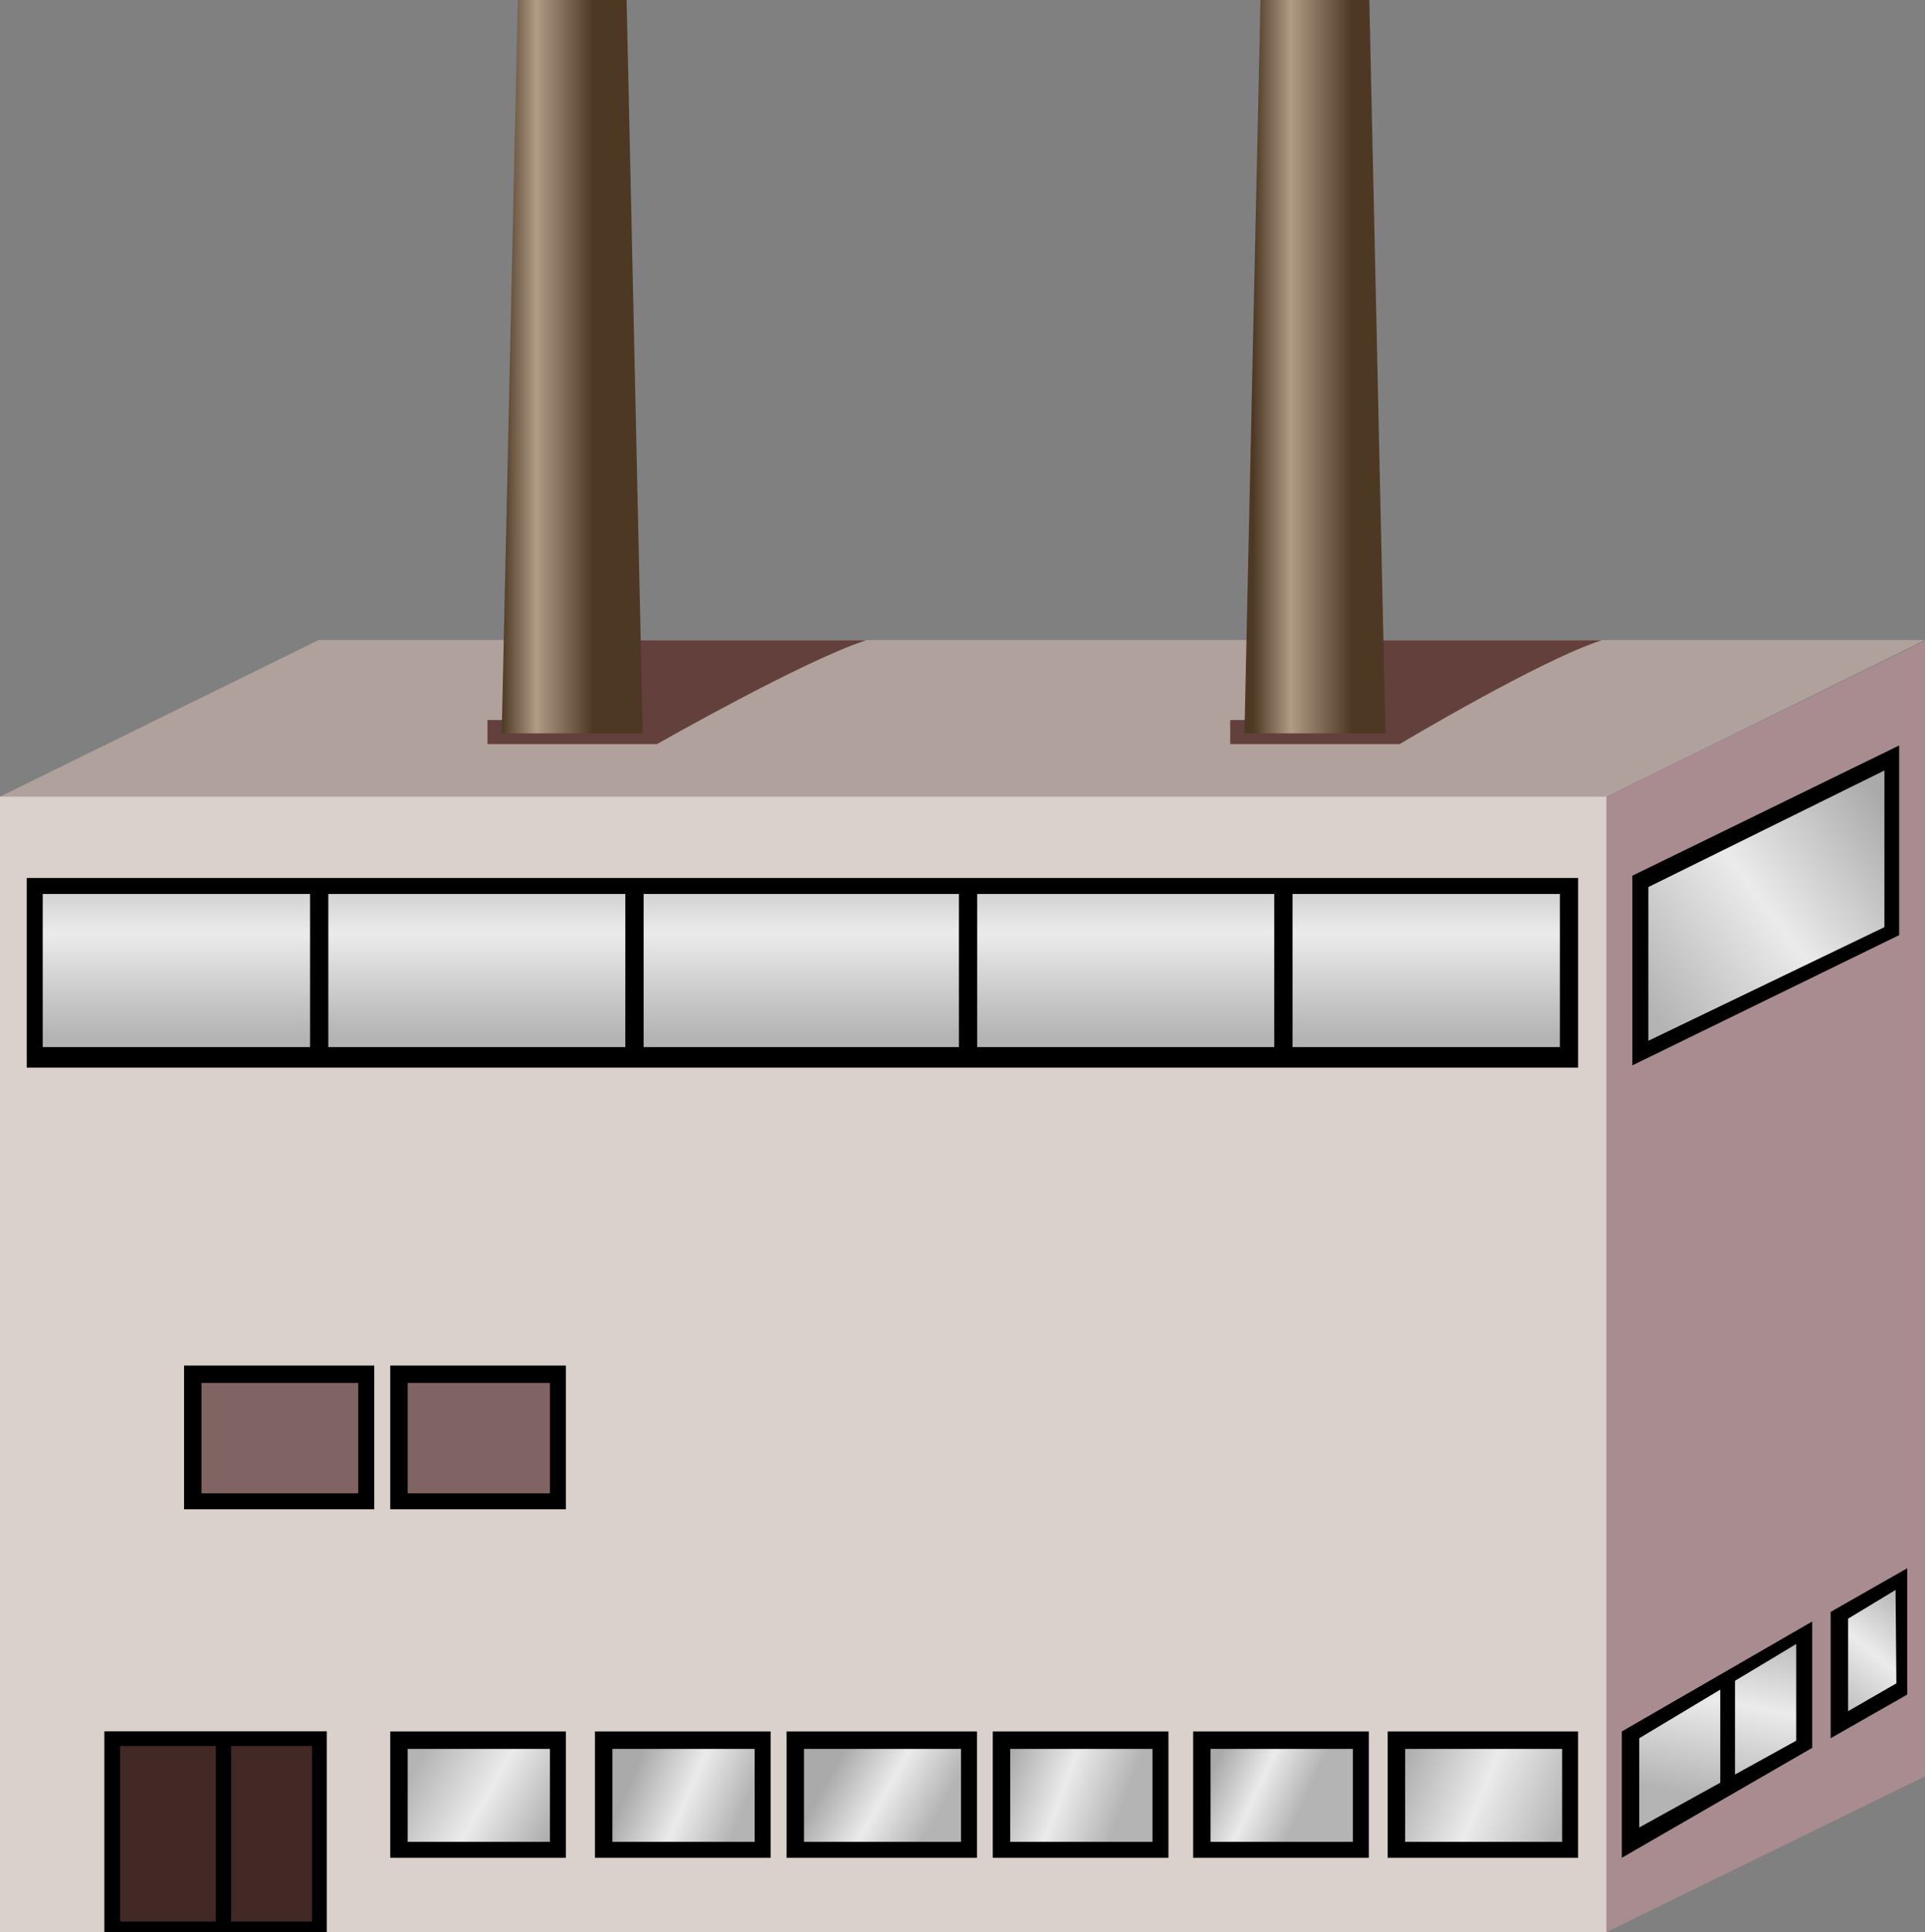 <?xml version="1.0" encoding="utf-8"?>
<!-- Generator: Adobe Illustrator 15.0.0, SVG Export Plug-In . SVG Version: 6.00 Build 0)  -->
<!DOCTYPE svg PUBLIC "-//W3C//DTD SVG 1.1 Tiny//EN" "http://www.w3.org/Graphics/SVG/1.1/DTD/svg11-tiny.dtd">
<svg version="1.1" baseProfile="tiny" id="_x31_5_x7E_21"
	 xmlns="http://www.w3.org/2000/svg" xmlns:xlink="http://www.w3.org/1999/xlink" x="0px" y="0px" width="91.146px"
	 height="91.486px" viewBox="0 0 91.146 91.486" xml:space="preserve">
<rect x="0" y="0" width="91.146" height="91.486" fill="#808080" stroke="none"/>
<g>
	<polygon fill="#B0A19C" points="76.061,37.72 76.061,40.232 0,40.232 0,37.72 15.088,30.303 91.146,30.303 	"/>
	<polygon fill="#A88C8F" points="91.139,84.107 76.061,91.482 73.377,90.095 73.377,39.428 76.061,37.72 91.139,30.345 	"/>
	<polygon points="89.922,44.275 77.289,50.442 77.289,41.463 89.922,35.296 	"/>
	<polygon points="85.805,82.755 76.791,87.961 76.791,81.979 85.805,76.773 	"/>
	<polygon points="90.303,80.234 86.68,82.299 86.68,76.317 90.303,74.253 	"/>
	<linearGradient id="SVGID_1_" gradientUnits="userSpaceOnUse" x1="82.559" y1="75.963" x2="80.809" y2="85.087">
		<stop  offset="0" style="stop-color:#AAAAAA"/>
		<stop  offset="0.506" style="stop-color:#EBEBEB"/>
		<stop  offset="1" style="stop-color:#B4B4B4"/>
	</linearGradient>
	<polygon fill="url(#SVGID_1_)" points="85.047,82.416 77.615,86.526 77.615,82.3 85.047,77.84 	"/>
	<linearGradient id="SVGID_2_" gradientUnits="userSpaceOnUse" x1="90.956" y1="75.364" x2="86.332" y2="80.989">
		<stop  offset="0" style="stop-color:#AAAAAA"/>
		<stop  offset="0.506" style="stop-color:#EBEBEB"/>
		<stop  offset="1" style="stop-color:#B4B4B4"/>
	</linearGradient>
	<polygon fill="url(#SVGID_2_)" points="89.791,79.701 87.506,81.02 87.506,76.638 89.752,75.279 	"/>
	<polygon points="82.15,84.315 81.453,84.781 81.453,79.817 82.15,79.352 	"/>
	<linearGradient id="SVGID_3_" gradientUnits="userSpaceOnUse" x1="89.63" y1="38.532" x2="77.755" y2="47.282">
		<stop  offset="0" style="stop-color:#AAAAAA"/>
		<stop  offset="0.506" style="stop-color:#EBEBEB"/>
		<stop  offset="1" style="stop-color:#B4B4B4"/>
	</linearGradient>
	<polygon fill="url(#SVGID_3_)" points="89.225,43.897 78.047,49.278 78.047,42 89.225,36.48 	"/>
	<rect y="37.72" fill="#DBD1CC" width="76.061" height="53.763"/>
	<rect x="1.266" y="41.57" width="73.455" height="8.979"/>
	<linearGradient id="SVGID_4_" gradientUnits="userSpaceOnUse" x1="37.94" y1="39.178" x2="37.94" y2="49.053">
		<stop  offset="0" style="stop-color:#AAAAAA"/>
		<stop  offset="0.506" style="stop-color:#EBEBEB"/>
		<stop  offset="1" style="stop-color:#B4B4B4"/>
	</linearGradient>
	<rect x="2.023" y="42.327" fill="url(#SVGID_4_)" width="71.834" height="7.249"/>
	<g>
		<rect x="14.68" y="42.003" width="0.865" height="7.897"/>
		<rect x="29.609" y="42.003" width="0.865" height="7.897"/>
		<rect x="45.404" y="42.003" width="0.865" height="7.897"/>
		<rect x="60.334" y="42.003" width="0.865" height="7.897"/>
	</g>
	<rect x="8.715" y="64.655" width="9.006" height="6.806"/>
	<rect x="18.477" y="64.655" width="8.318" height="6.806"/>
	<g>
		<rect x="9.539" y="65.48" fill="#806363" width="7.424" height="5.225"/>
		<rect x="19.303" y="65.48" fill="#806363" width="6.736" height="5.225"/>
	</g>
	<g>
		<rect x="18.477" y="81.979" width="8.318" height="5.981"/>
		<rect x="28.17" y="81.979" width="8.318" height="5.981"/>
		<rect x="47.006" y="81.979" width="8.318" height="5.981"/>
		<rect x="56.494" y="81.979" width="8.318" height="5.981"/>
		<rect x="37.244" y="81.979" width="9.014" height="5.981"/>
		<rect x="65.705" y="81.979" width="9.014" height="5.981"/>
	</g>
	<rect x="4.941" y="81.973" width="10.531" height="9.514"/>
	<rect x="5.691" y="82.67" fill="#422926" width="4.529" height="8.308"/>
	<rect x="10.945" y="82.67" fill="#422926" width="3.83" height="8.308"/>
	<g>
		<linearGradient id="SVGID_5_" gradientUnits="userSpaceOnUse" x1="26.194" y1="87.008" x2="19.819" y2="83.383">
			<stop  offset="0" style="stop-color:#AAAAAA"/>
			<stop  offset="0.506" style="stop-color:#EBEBEB"/>
			<stop  offset="1" style="stop-color:#B4B4B4"/>
		</linearGradient>
		<rect x="19.303" y="82.805" fill="url(#SVGID_5_)" width="6.736" height="4.399"/>
		<linearGradient id="SVGID_6_" gradientUnits="userSpaceOnUse" x1="29.996" y1="83.998" x2="34.996" y2="86.123">
			<stop  offset="0" style="stop-color:#AAAAAA"/>
			<stop  offset="0.506" style="stop-color:#EBEBEB"/>
			<stop  offset="1" style="stop-color:#B4B4B4"/>
		</linearGradient>
		<rect x="28.996" y="82.805" fill="url(#SVGID_6_)" width="6.736" height="4.399"/>
		<linearGradient id="SVGID_7_" gradientUnits="userSpaceOnUse" x1="47.572" y1="83.686" x2="53.072" y2="85.686">
			<stop  offset="0" style="stop-color:#AAAAAA"/>
			<stop  offset="0.506" style="stop-color:#EBEBEB"/>
			<stop  offset="1" style="stop-color:#B4B4B4"/>
		</linearGradient>
		<rect x="47.832" y="82.805" fill="url(#SVGID_7_)" width="6.736" height="4.399"/>
		<linearGradient id="SVGID_8_" gradientUnits="userSpaceOnUse" x1="57.551" y1="83.579" x2="61.676" y2="85.454">
			<stop  offset="0" style="stop-color:#AAAAAA"/>
			<stop  offset="0.506" style="stop-color:#EBEBEB"/>
			<stop  offset="1" style="stop-color:#B4B4B4"/>
		</linearGradient>
		<rect x="57.318" y="82.805" fill="url(#SVGID_8_)" width="6.736" height="4.399"/>
		<linearGradient id="SVGID_9_" gradientUnits="userSpaceOnUse" x1="39.495" y1="83.704" x2="44.12" y2="86.329">
			<stop  offset="0" style="stop-color:#AAAAAA"/>
			<stop  offset="0.506" style="stop-color:#EBEBEB"/>
			<stop  offset="1" style="stop-color:#B4B4B4"/>
		</linearGradient>
		<rect x="38.07" y="82.805" fill="url(#SVGID_9_)" width="7.432" height="4.399"/>
		<linearGradient id="SVGID_10_" gradientUnits="userSpaceOnUse" x1="66.231" y1="83.32" x2="73.981" y2="86.57">
			<stop  offset="0" style="stop-color:#AAAAAA"/>
			<stop  offset="0.506" style="stop-color:#EBEBEB"/>
			<stop  offset="1" style="stop-color:#B4B4B4"/>
		</linearGradient>
		<rect x="66.531" y="82.805" fill="url(#SVGID_10_)" width="7.432" height="4.399"/>
	</g>
	<g>
		<path fill="#64403D" d="M31.107,35.23c0,0,7.066-4.02,9.916-4.917H29.361l-0.713,4.25L31.107,35.23z"/>
		<rect x="23.082" y="34.091" fill="#64403D" width="8.025" height="1.14"/>
		<linearGradient id="SVGID_11_" gradientUnits="userSpaceOnUse" x1="28.09" y1="17.361" x2="23.757" y2="17.361">
			<stop  offset="0" style="stop-color:#4D3824"/>
			<stop  offset="0.621" style="stop-color:#B09C85"/>
			<stop  offset="1" style="stop-color:#4D3824"/>
		</linearGradient>
		<polygon fill="url(#SVGID_11_)" points="29.67,0 24.518,0 23.756,34.723 30.434,34.723 		"/>
	</g>
	<g>
		<path fill="#64403D" d="M66.273,35.23c0,0,6.725-4.02,9.576-4.917H64.527l-0.713,4.25L66.273,35.23z"/>
		<rect x="58.248" y="34.091" fill="#64403D" width="8.025" height="1.14"/>
		<linearGradient id="SVGID_12_" gradientUnits="userSpaceOnUse" x1="64.007" y1="17.361" x2="59.34" y2="17.361">
			<stop  offset="0" style="stop-color:#4D3824"/>
			<stop  offset="0.621" style="stop-color:#B09C85"/>
			<stop  offset="1" style="stop-color:#4D3824"/>
		</linearGradient>
		<polygon fill="url(#SVGID_12_)" points="64.836,0 59.684,0 58.922,34.723 65.6,34.723 		"/>
	</g>
</g>
</svg>

